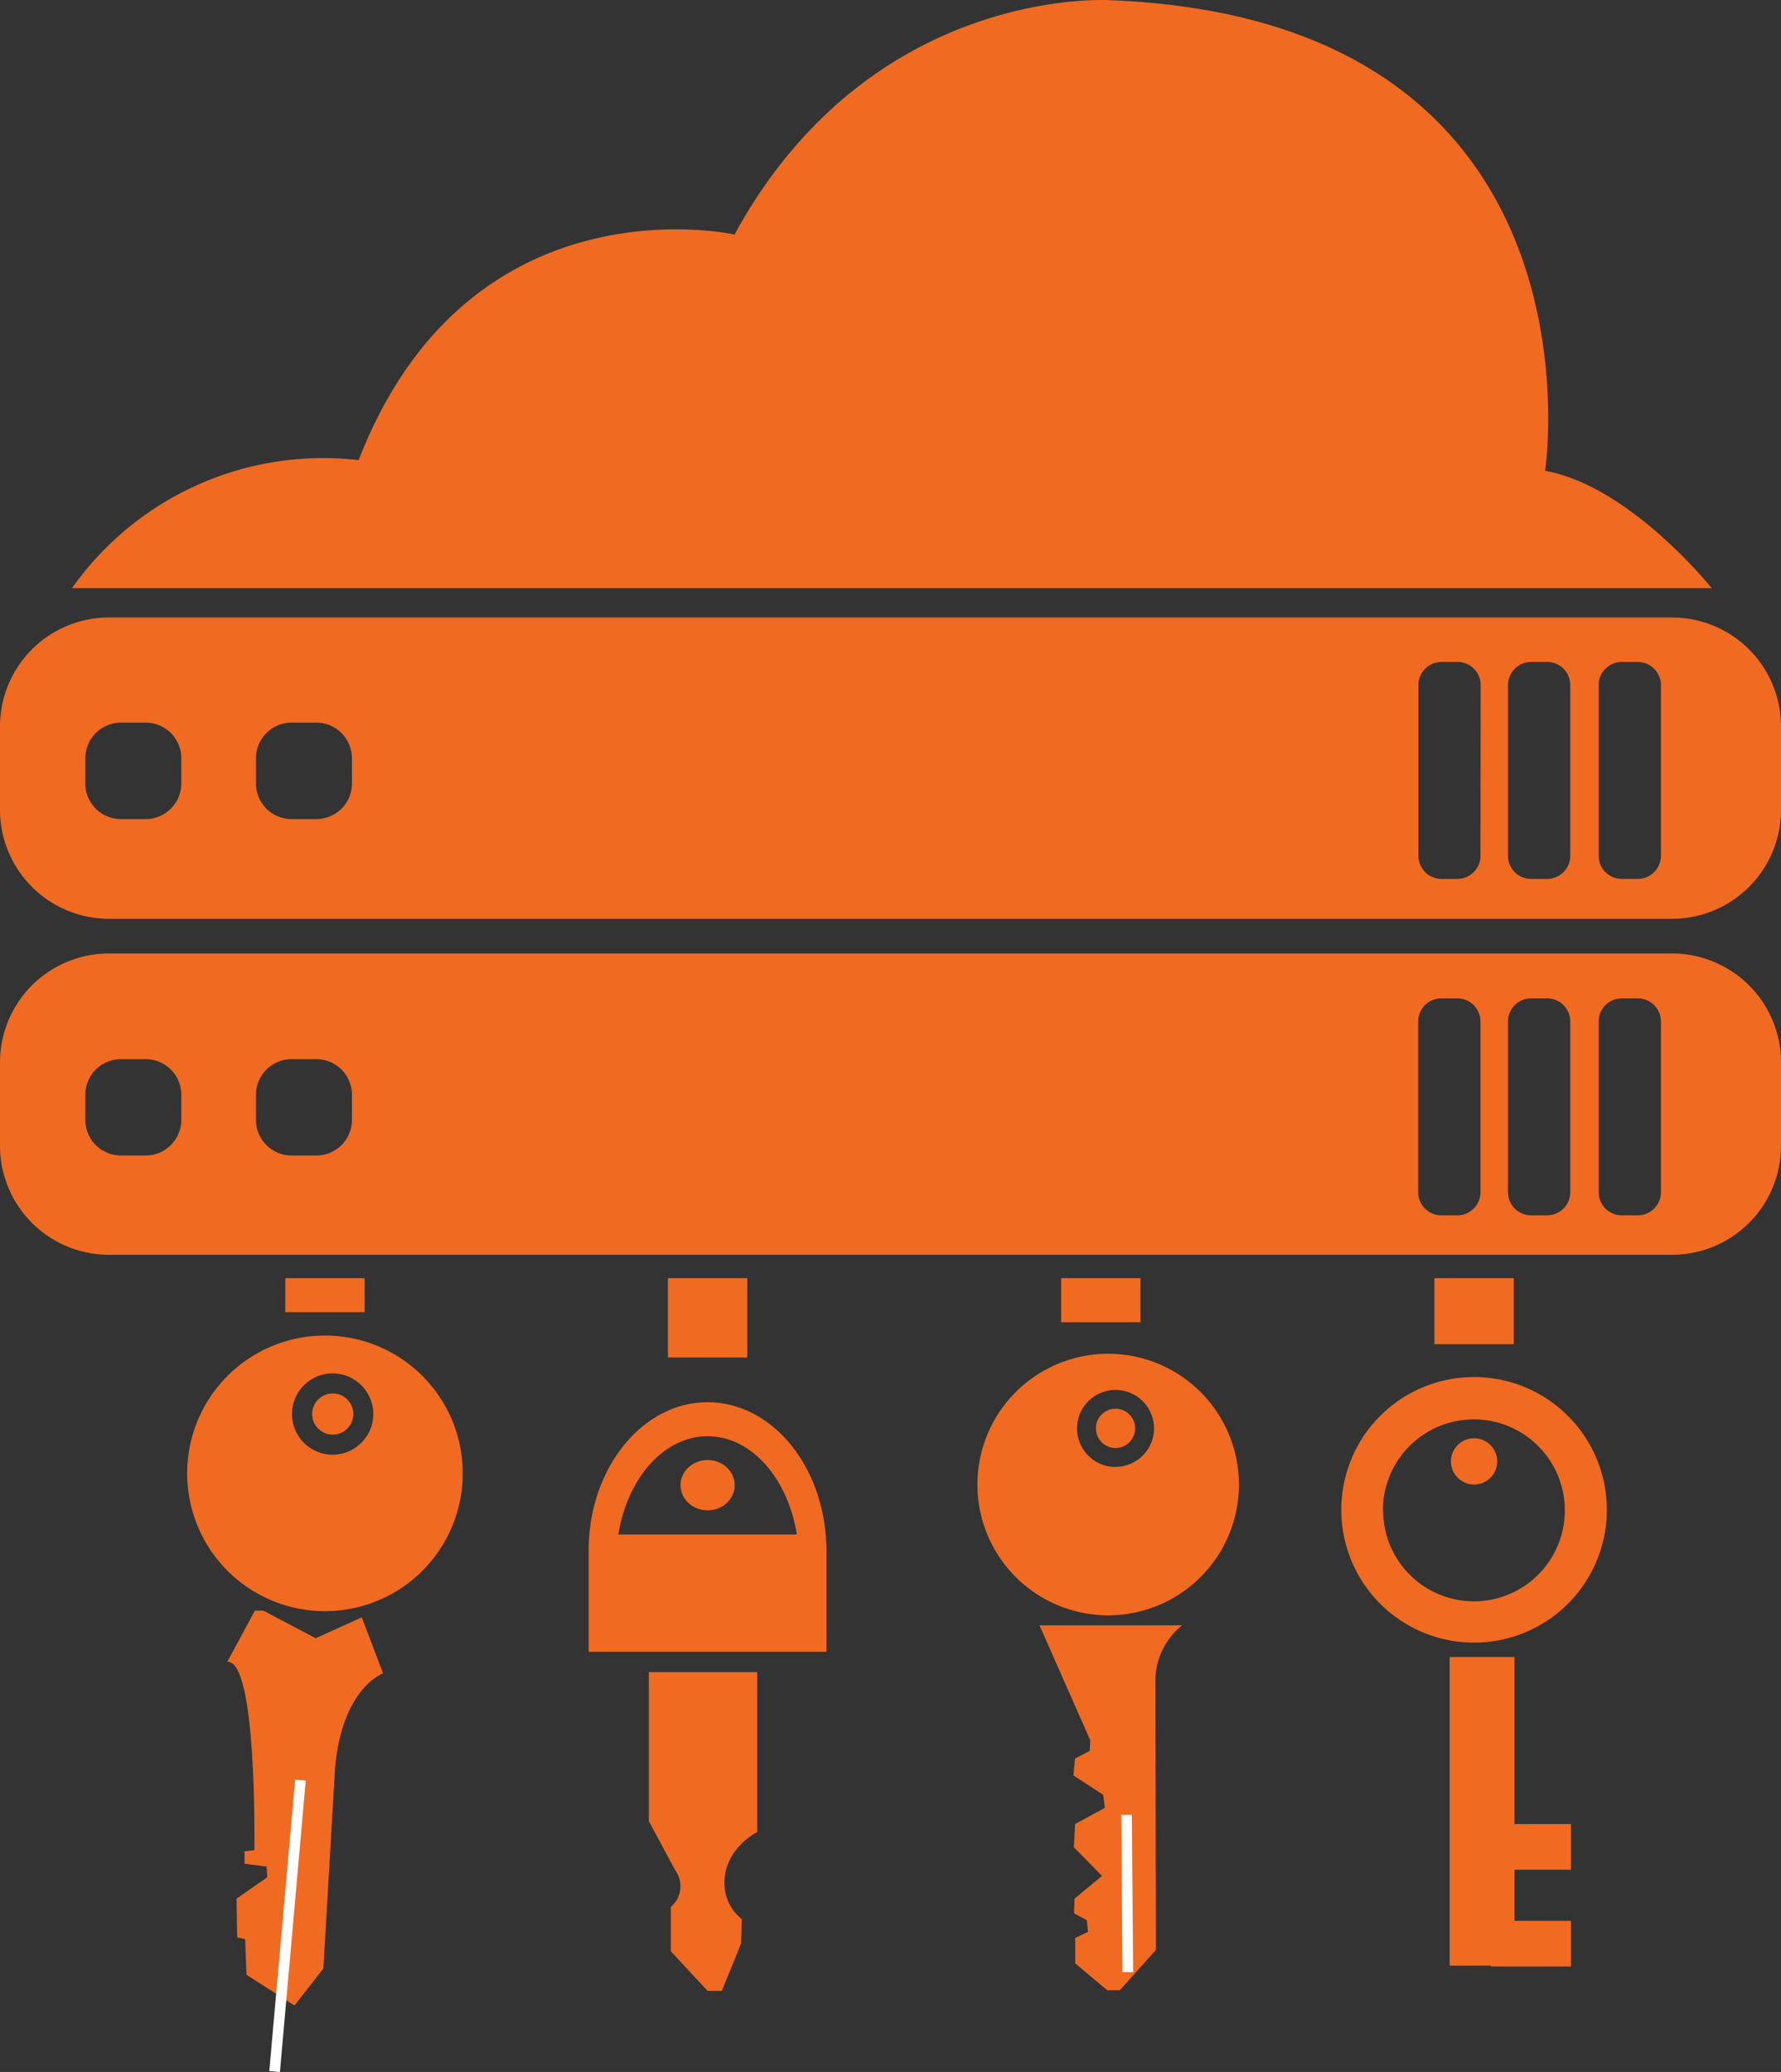 <svg xmlns="http://www.w3.org/2000/svg" viewBox="0 0 167 194.25"><rect x="0" y="0" width="167" height="194.25" fill="#333333" stroke="none"/><defs><style>.cls-1{fill:#f16a21;}.cls-2{fill:#fff;}.cls-2,.cls-3{stroke:#fff;stroke-miterlimit:10;}.cls-3{fill:none;}</style></defs><title>Asset 58</title><g id="Layer_2" data-name="Layer 2"><g id="Layer_1-2" data-name="Layer 1"><path class="cls-1" d="M156.81,57.89H10.19A10.22,10.22,0,0,0,0,68.08V76A10.22,10.22,0,0,0,10.19,86.14H156.81A10.22,10.22,0,0,0,167,76V68.08A10.22,10.22,0,0,0,156.81,57.89ZM17,73.46a3.34,3.34,0,0,1-3.33,3.33H11.3A3.34,3.34,0,0,1,8,73.46V71.08a3.34,3.34,0,0,1,3.33-3.33h2.38A3.34,3.34,0,0,1,17,71.08Zm16,0a3.34,3.34,0,0,1-3.33,3.33H27.31A3.34,3.34,0,0,1,24,73.46V71.08a3.34,3.34,0,0,1,3.33-3.33h2.38A3.34,3.34,0,0,1,33,71.08Zm105.82,6.77a2.17,2.17,0,0,1-2.17,2.17h-1.5A2.17,2.17,0,0,1,133,80.23v-16a2.17,2.17,0,0,1,2.17-2.17h1.5a2.17,2.17,0,0,1,2.17,2.17Zm8.42,0a2.17,2.17,0,0,1-2.17,2.17h-1.5a2.17,2.17,0,0,1-2.17-2.17v-16a2.17,2.17,0,0,1,2.17-2.17h1.5a2.17,2.17,0,0,1,2.17,2.17Zm8.5,0a2.17,2.17,0,0,1-2.17,2.17h-1.5a2.17,2.17,0,0,1-2.17-2.17v-16a2.17,2.17,0,0,1,2.17-2.17h1.5a2.17,2.17,0,0,1,2.17,2.17Z"/><path class="cls-1" d="M156.81,89.39H10.19A10.22,10.22,0,0,0,0,99.58v7.87a10.22,10.22,0,0,0,10.19,10.19H156.81A10.22,10.22,0,0,0,167,107.46V99.58A10.22,10.22,0,0,0,156.81,89.39ZM17,105a3.34,3.34,0,0,1-3.33,3.33H11.3A3.34,3.34,0,0,1,8,105v-2.37a3.34,3.34,0,0,1,3.33-3.33h2.38A3.34,3.34,0,0,1,17,102.58Zm16,0a3.34,3.34,0,0,1-3.33,3.33H27.31A3.34,3.34,0,0,1,24,105v-2.37a3.34,3.34,0,0,1,3.33-3.33h2.38A3.34,3.34,0,0,1,33,102.58Zm105.82,6.77a2.17,2.17,0,0,1-2.17,2.17h-1.5a2.17,2.17,0,0,1-2.17-2.17v-16a2.17,2.17,0,0,1,2.17-2.17h1.5a2.17,2.17,0,0,1,2.17,2.17Zm8.42,0a2.17,2.17,0,0,1-2.17,2.17h-1.5a2.17,2.17,0,0,1-2.17-2.17v-16a2.17,2.17,0,0,1,2.17-2.17h1.5a2.17,2.17,0,0,1,2.17,2.17Zm8.5,0a2.17,2.17,0,0,1-2.17,2.17h-1.5a2.17,2.17,0,0,1-2.17-2.17v-16a2.17,2.17,0,0,1,2.17-2.17h1.5a2.17,2.17,0,0,1,2.17,2.17Z"/><path class="cls-1" d="M6.75,55.14H160.5s-7.62-9.56-15.62-11c0,0,6.38-42.25-40.75-44.12,0,0-22.12-1.5-35,21.5l-.25.47S44,16.39,33.63,43.14A28.83,28.83,0,0,0,6.75,55.14Z"/><rect class="cls-1" x="26.75" y="119.83" width="7.44" height="3.19"/><rect class="cls-1" x="62.63" y="119.83" width="7.44" height="7.44"/><rect class="cls-1" x="99.5" y="119.83" width="7.44" height="4.13"/><rect class="cls-1" x="134.5" y="119.83" width="7.44" height="6.19"/><path class="cls-1" d="M150.67,141.6A12.45,12.45,0,1,0,138.22,154,12.45,12.45,0,0,0,150.67,141.6Zm-21,0a8.53,8.53,0,1,1,8.53,8.53A8.53,8.53,0,0,1,129.69,141.6Z"/><circle class="cls-1" cx="138.22" cy="137.01" r="2.17"/><polygon class="cls-1" points="142.01 155.35 135.93 155.35 135.93 184.28 139.78 184.28 139.78 184.36 147.31 184.36 147.31 180.08 142.01 180.08 142.01 175.29 147.31 175.29 147.31 171.01 142.01 171.01 142.01 155.35"/><path class="cls-1" d="M103.91,126.92a12.26,12.26,0,1,0,12.26,12.26A12.26,12.26,0,0,0,103.91,126.92Zm.69,10.61a3.61,3.61,0,1,1,3.61-3.61A3.61,3.61,0,0,1,104.6,137.52Z"/><circle class="cls-1" cx="104.6" cy="133.91" r="1.84"/><path class="cls-1" d="M102.23,163.15l-.05,1-1.37.71-.16,1.59,2.79,1.81.16,1.23L100.81,171l-.11,2.19,2.63,2.68L100.76,178l-.05,1.37,1.2.66.11,1.09-1.2.57v2.38l3,2.52H105l3.39-3.78-.05-25.34a6.6,6.6,0,0,1,2.52-5.09H97.47Z"/><path class="cls-1" d="M77.48,144.86c-.22-7.45-5.11-13.4-11.14-13.4s-10.93,6-11.14,13.4h0v10H77.5v-10Zm-19.5-1c.84-5.26,4.26-9.21,8.37-9.21s7.52,3.94,8.37,9.21Z"/><ellipse class="cls-1" cx="66.35" cy="139.24" rx="2.54" ry="2.36"/><path class="cls-1" d="M60.84,170.74l2.48,4.61a2.54,2.54,0,0,1-.42,3.43v4.16l3.45,3.71h1.33l1.81-4.44.06-2.3A4.21,4.21,0,0,1,68,177.32c-.6-3.77,3-5.56,3-5.56v-15H60.84Z"/><path class="cls-1" d="M30.47,125.21a12.92,12.92,0,1,0,12.92,12.92A12.92,12.92,0,0,0,30.47,125.21Zm.73,11.17A3.81,3.81,0,1,1,35,132.57,3.81,3.81,0,0,1,31.2,136.38Z"/><circle class="cls-1" cx="31.2" cy="132.57" r="1.93"/><path class="cls-1" d="M29.6,153.59,24.7,151H23.9l-2.59,4.8c2.83-.23,2.54,17.65,2.54,17.65l-.92.12v1.15L25,175l.06,1-2.88,2,.06,3.63.75.17.12,3.34,4.5,2.88,2.71-3.46,1.1-18.86c.69-7.5,4.5-8.82,4.5-8.82l-2-5.25Z"/><line class="cls-2" x1="25.75" y1="194.21" x2="28.17" y2="166.89"/><line class="cls-3" x1="105.63" y1="170.14" x2="105.75" y2="184.89"/></g></g></svg>